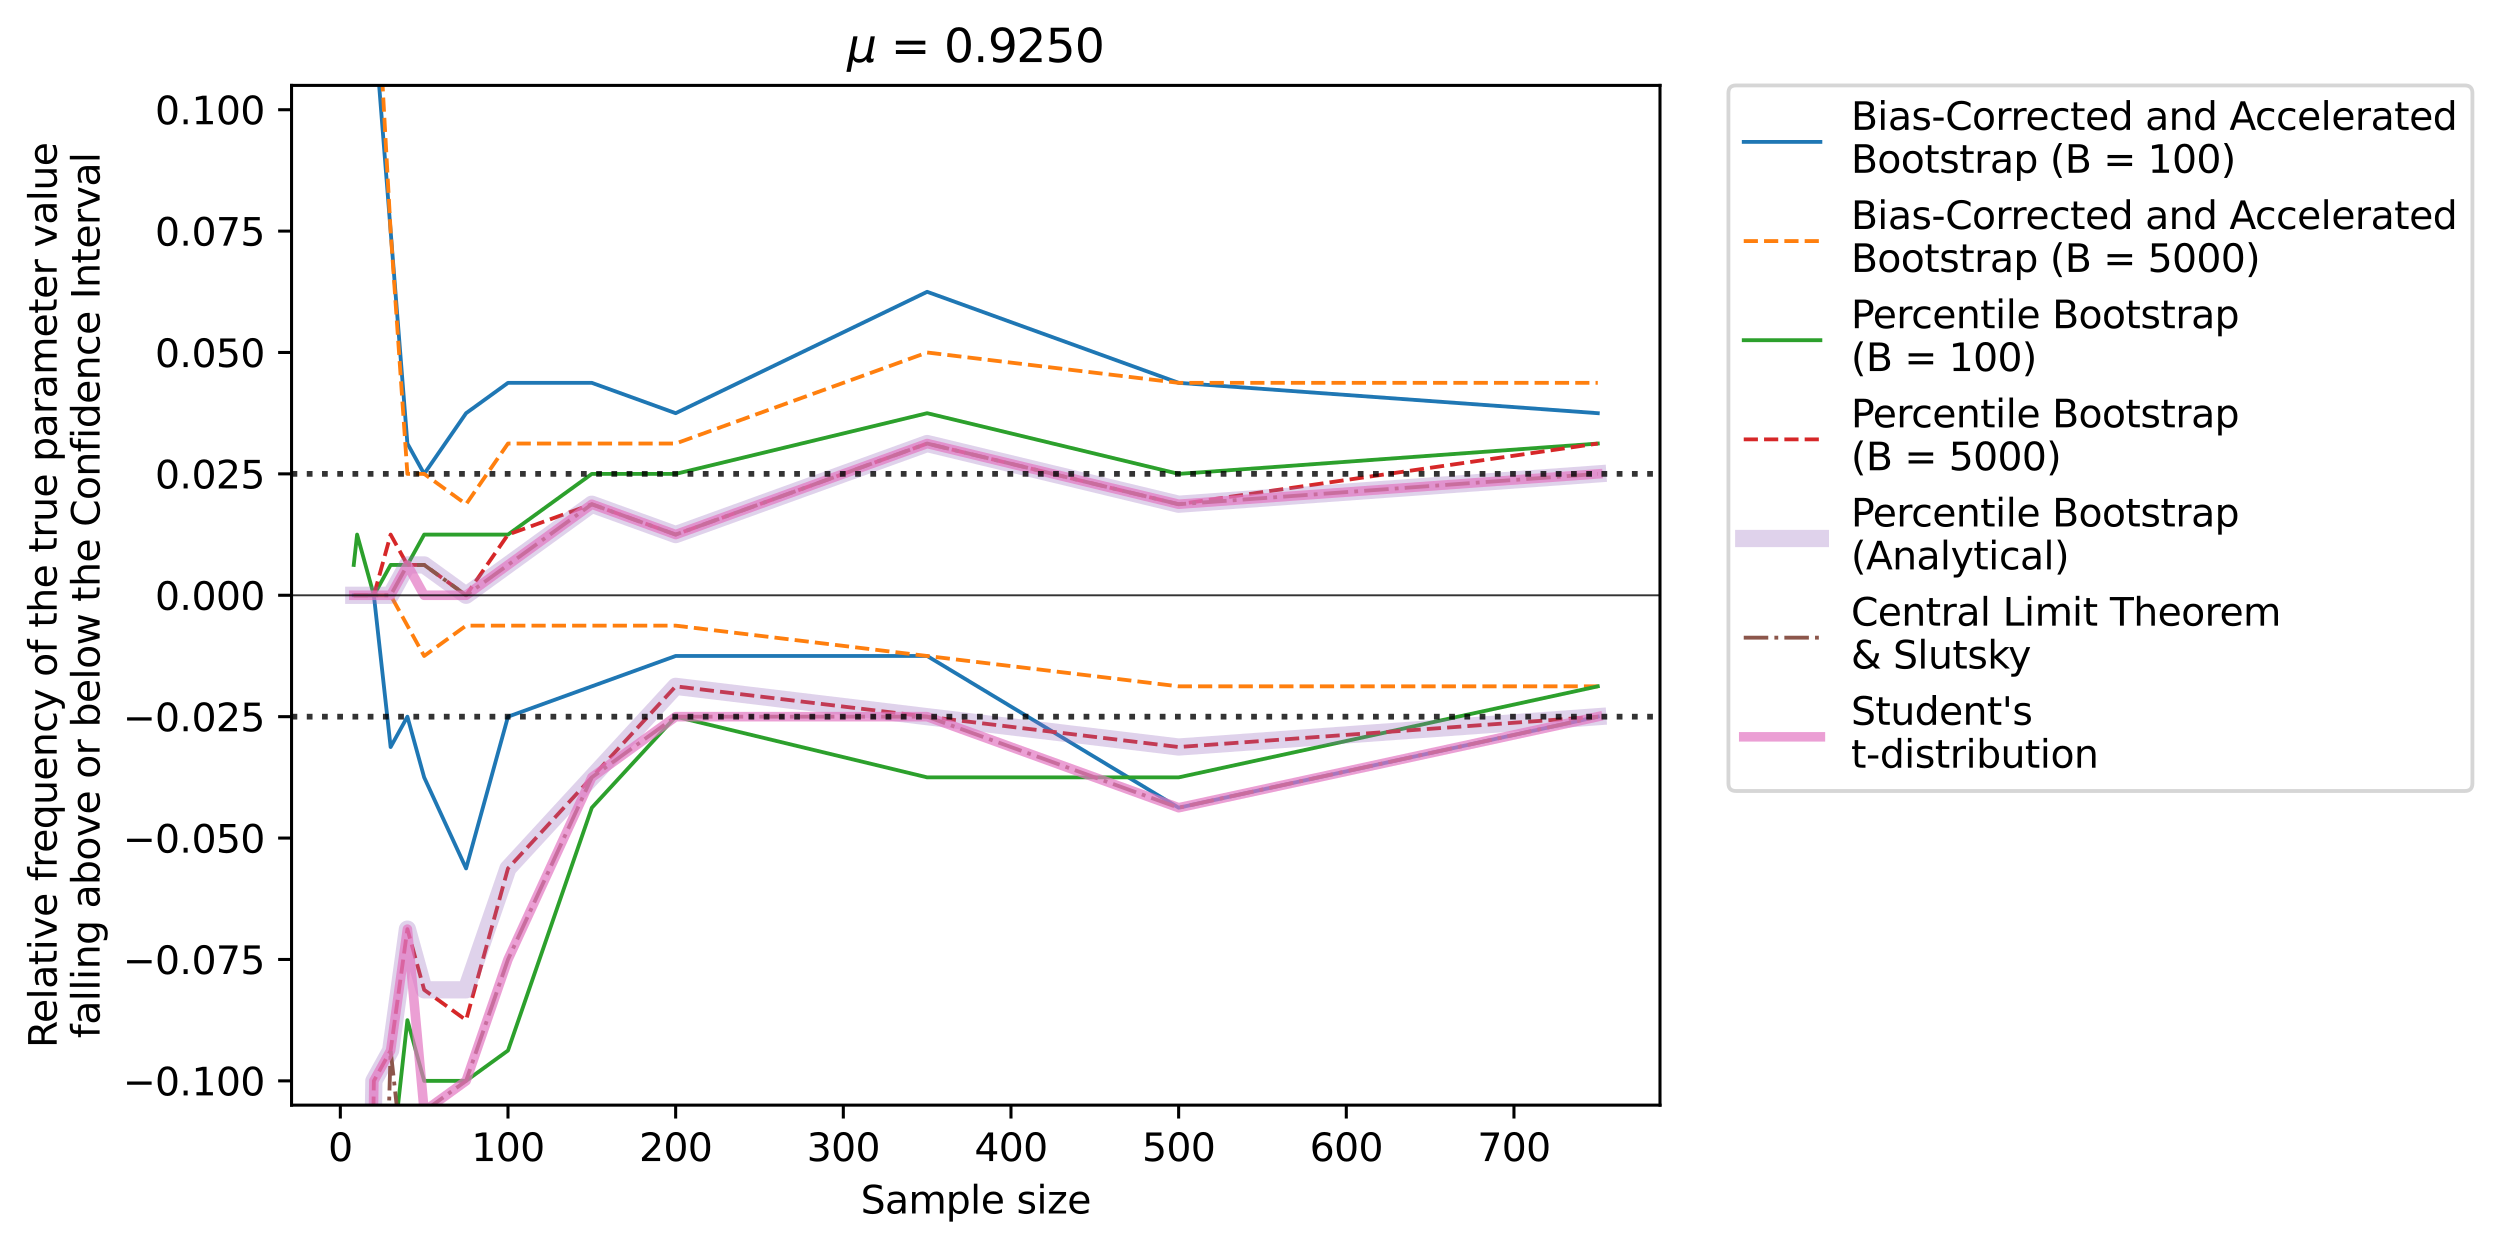 <?xml version="1.0" encoding="utf-8" standalone="no"?>
<!DOCTYPE svg PUBLIC "-//W3C//DTD SVG 1.1//EN"
  "http://www.w3.org/Graphics/SVG/1.1/DTD/svg11.dtd">
<svg xmlns:xlink="http://www.w3.org/1999/xlink" width="652.419pt" height="325.962pt" viewBox="0 0 652.419 325.962" xmlns="http://www.w3.org/2000/svg" version="1.1">
 <defs>
  <style type="text/css">*{stroke-linejoin: round; stroke-linecap: butt}</style>
 </defs>
 <g id="figure_1">
  <g id="patch_1">
   <path d="M 0 325.962 
L 652.419 325.962 
L 652.419 0 
L 0 0 
z
" style="fill: #ffffff"/>
  </g>
  <g id="axes_1">
   <g id="patch_2">
    <path d="M 76.084 288.406 
L 433.204 288.406 
L 433.204 22.294 
L 76.084 22.294 
z
" style="fill: #ffffff"/>
   </g>
   <g id="matplotlib.axis_1">
    <g id="xtick_1">
     <g id="line2d_1">
      <defs>
       <path id="m8b7e947598" d="M 0 0 
L 0 3.5 
" style="stroke: #000000; stroke-width: 0.8"/>
      </defs>
      <g>
       <use xlink:href="#m8b7e947598" x="88.816" y="288.406" style="stroke: #000000; stroke-width: 0.8"/>
      </g>
     </g>
     <g id="text_1">
      <!-- 0 -->
      <g transform="translate(85.635 303.004) scale(0.1 -0.1)">
       <defs>
        <path id="DejaVuSans-30" d="M 2034 4250 
Q 1547 4250 1301 3770 
Q 1056 3291 1056 2328 
Q 1056 1369 1301 889 
Q 1547 409 2034 409 
Q 2525 409 2770 889 
Q 3016 1369 3016 2328 
Q 3016 3291 2770 3770 
Q 2525 4250 2034 4250 
z
M 2034 4750 
Q 2819 4750 3233 4129 
Q 3647 3509 3647 2328 
Q 3647 1150 3233 529 
Q 2819 -91 2034 -91 
Q 1250 -91 836 529 
Q 422 1150 422 2328 
Q 422 3509 836 4129 
Q 1250 4750 2034 4750 
z
" transform="scale(0.016)"/>
       </defs>
       <use xlink:href="#DejaVuSans-30"/>
      </g>
     </g>
    </g>
    <g id="xtick_2">
     <g id="line2d_2">
      <g>
       <use xlink:href="#m8b7e947598" x="132.57" y="288.406" style="stroke: #000000; stroke-width: 0.8"/>
      </g>
     </g>
     <g id="text_2">
      <!-- 100 -->
      <g transform="translate(123.026 303.004) scale(0.1 -0.1)">
       <defs>
        <path id="DejaVuSans-31" d="M 794 531 
L 1825 531 
L 1825 4091 
L 703 3866 
L 703 4441 
L 1819 4666 
L 2450 4666 
L 2450 531 
L 3481 531 
L 3481 0 
L 794 0 
L 794 531 
z
" transform="scale(0.016)"/>
       </defs>
       <use xlink:href="#DejaVuSans-31"/>
       <use xlink:href="#DejaVuSans-30" x="63.623"/>
       <use xlink:href="#DejaVuSans-30" x="127.246"/>
      </g>
     </g>
    </g>
    <g id="xtick_3">
     <g id="line2d_3">
      <g>
       <use xlink:href="#m8b7e947598" x="176.324" y="288.406" style="stroke: #000000; stroke-width: 0.8"/>
      </g>
     </g>
     <g id="text_3">
      <!-- 200 -->
      <g transform="translate(166.78 303.004) scale(0.1 -0.1)">
       <defs>
        <path id="DejaVuSans-32" d="M 1228 531 
L 3431 531 
L 3431 0 
L 469 0 
L 469 531 
Q 828 903 1448 1529 
Q 2069 2156 2228 2338 
Q 2531 2678 2651 2914 
Q 2772 3150 2772 3378 
Q 2772 3750 2511 3984 
Q 2250 4219 1831 4219 
Q 1534 4219 1204 4116 
Q 875 4013 500 3803 
L 500 4441 
Q 881 4594 1212 4672 
Q 1544 4750 1819 4750 
Q 2544 4750 2975 4387 
Q 3406 4025 3406 3419 
Q 3406 3131 3298 2873 
Q 3191 2616 2906 2266 
Q 2828 2175 2409 1742 
Q 1991 1309 1228 531 
z
" transform="scale(0.016)"/>
       </defs>
       <use xlink:href="#DejaVuSans-32"/>
       <use xlink:href="#DejaVuSans-30" x="63.623"/>
       <use xlink:href="#DejaVuSans-30" x="127.246"/>
      </g>
     </g>
    </g>
    <g id="xtick_4">
     <g id="line2d_4">
      <g>
       <use xlink:href="#m8b7e947598" x="220.078" y="288.406" style="stroke: #000000; stroke-width: 0.8"/>
      </g>
     </g>
     <g id="text_4">
      <!-- 300 -->
      <g transform="translate(210.534 303.004) scale(0.1 -0.1)">
       <defs>
        <path id="DejaVuSans-33" d="M 2597 2516 
Q 3050 2419 3304 2112 
Q 3559 1806 3559 1356 
Q 3559 666 3084 287 
Q 2609 -91 1734 -91 
Q 1441 -91 1130 -33 
Q 819 25 488 141 
L 488 750 
Q 750 597 1062 519 
Q 1375 441 1716 441 
Q 2309 441 2620 675 
Q 2931 909 2931 1356 
Q 2931 1769 2642 2001 
Q 2353 2234 1838 2234 
L 1294 2234 
L 1294 2753 
L 1863 2753 
Q 2328 2753 2575 2939 
Q 2822 3125 2822 3475 
Q 2822 3834 2567 4026 
Q 2313 4219 1838 4219 
Q 1578 4219 1281 4162 
Q 984 4106 628 3988 
L 628 4550 
Q 988 4650 1302 4700 
Q 1616 4750 1894 4750 
Q 2613 4750 3031 4423 
Q 3450 4097 3450 3541 
Q 3450 3153 3228 2886 
Q 3006 2619 2597 2516 
z
" transform="scale(0.016)"/>
       </defs>
       <use xlink:href="#DejaVuSans-33"/>
       <use xlink:href="#DejaVuSans-30" x="63.623"/>
       <use xlink:href="#DejaVuSans-30" x="127.246"/>
      </g>
     </g>
    </g>
    <g id="xtick_5">
     <g id="line2d_5">
      <g>
       <use xlink:href="#m8b7e947598" x="263.832" y="288.406" style="stroke: #000000; stroke-width: 0.8"/>
      </g>
     </g>
     <g id="text_5">
      <!-- 400 -->
      <g transform="translate(254.288 303.004) scale(0.1 -0.1)">
       <defs>
        <path id="DejaVuSans-34" d="M 2419 4116 
L 825 1625 
L 2419 1625 
L 2419 4116 
z
M 2253 4666 
L 3047 4666 
L 3047 1625 
L 3713 1625 
L 3713 1100 
L 3047 1100 
L 3047 0 
L 2419 0 
L 2419 1100 
L 313 1100 
L 313 1709 
L 2253 4666 
z
" transform="scale(0.016)"/>
       </defs>
       <use xlink:href="#DejaVuSans-34"/>
       <use xlink:href="#DejaVuSans-30" x="63.623"/>
       <use xlink:href="#DejaVuSans-30" x="127.246"/>
      </g>
     </g>
    </g>
    <g id="xtick_6">
     <g id="line2d_6">
      <g>
       <use xlink:href="#m8b7e947598" x="307.586" y="288.406" style="stroke: #000000; stroke-width: 0.8"/>
      </g>
     </g>
     <g id="text_6">
      <!-- 500 -->
      <g transform="translate(298.042 303.004) scale(0.1 -0.1)">
       <defs>
        <path id="DejaVuSans-35" d="M 691 4666 
L 3169 4666 
L 3169 4134 
L 1269 4134 
L 1269 2991 
Q 1406 3038 1543 3061 
Q 1681 3084 1819 3084 
Q 2600 3084 3056 2656 
Q 3513 2228 3513 1497 
Q 3513 744 3044 326 
Q 2575 -91 1722 -91 
Q 1428 -91 1123 -41 
Q 819 9 494 109 
L 494 744 
Q 775 591 1075 516 
Q 1375 441 1709 441 
Q 2250 441 2565 725 
Q 2881 1009 2881 1497 
Q 2881 1984 2565 2268 
Q 2250 2553 1709 2553 
Q 1456 2553 1204 2497 
Q 953 2441 691 2322 
L 691 4666 
z
" transform="scale(0.016)"/>
       </defs>
       <use xlink:href="#DejaVuSans-35"/>
       <use xlink:href="#DejaVuSans-30" x="63.623"/>
       <use xlink:href="#DejaVuSans-30" x="127.246"/>
      </g>
     </g>
    </g>
    <g id="xtick_7">
     <g id="line2d_7">
      <g>
       <use xlink:href="#m8b7e947598" x="351.34" y="288.406" style="stroke: #000000; stroke-width: 0.8"/>
      </g>
     </g>
     <g id="text_7">
      <!-- 600 -->
      <g transform="translate(341.796 303.004) scale(0.1 -0.1)">
       <defs>
        <path id="DejaVuSans-36" d="M 2113 2584 
Q 1688 2584 1439 2293 
Q 1191 2003 1191 1497 
Q 1191 994 1439 701 
Q 1688 409 2113 409 
Q 2538 409 2786 701 
Q 3034 994 3034 1497 
Q 3034 2003 2786 2293 
Q 2538 2584 2113 2584 
z
M 3366 4563 
L 3366 3988 
Q 3128 4100 2886 4159 
Q 2644 4219 2406 4219 
Q 1781 4219 1451 3797 
Q 1122 3375 1075 2522 
Q 1259 2794 1537 2939 
Q 1816 3084 2150 3084 
Q 2853 3084 3261 2657 
Q 3669 2231 3669 1497 
Q 3669 778 3244 343 
Q 2819 -91 2113 -91 
Q 1303 -91 875 529 
Q 447 1150 447 2328 
Q 447 3434 972 4092 
Q 1497 4750 2381 4750 
Q 2619 4750 2861 4703 
Q 3103 4656 3366 4563 
z
" transform="scale(0.016)"/>
       </defs>
       <use xlink:href="#DejaVuSans-36"/>
       <use xlink:href="#DejaVuSans-30" x="63.623"/>
       <use xlink:href="#DejaVuSans-30" x="127.246"/>
      </g>
     </g>
    </g>
    <g id="xtick_8">
     <g id="line2d_8">
      <g>
       <use xlink:href="#m8b7e947598" x="395.094" y="288.406" style="stroke: #000000; stroke-width: 0.8"/>
      </g>
     </g>
     <g id="text_8">
      <!-- 700 -->
      <g transform="translate(385.55 303.004) scale(0.1 -0.1)">
       <defs>
        <path id="DejaVuSans-37" d="M 525 4666 
L 3525 4666 
L 3525 4397 
L 1831 0 
L 1172 0 
L 2766 4134 
L 525 4134 
L 525 4666 
z
" transform="scale(0.016)"/>
       </defs>
       <use xlink:href="#DejaVuSans-37"/>
       <use xlink:href="#DejaVuSans-30" x="63.623"/>
       <use xlink:href="#DejaVuSans-30" x="127.246"/>
      </g>
     </g>
    </g>
    <g id="text_9">
     <!-- Sample size -->
     <g transform="translate(224.612 316.682) scale(0.1 -0.1)">
      <defs>
       <path id="DejaVuSans-53" d="M 3425 4513 
L 3425 3897 
Q 3066 4069 2747 4153 
Q 2428 4238 2131 4238 
Q 1616 4238 1336 4038 
Q 1056 3838 1056 3469 
Q 1056 3159 1242 3001 
Q 1428 2844 1947 2747 
L 2328 2669 
Q 3034 2534 3370 2195 
Q 3706 1856 3706 1288 
Q 3706 609 3251 259 
Q 2797 -91 1919 -91 
Q 1588 -91 1214 -16 
Q 841 59 441 206 
L 441 856 
Q 825 641 1194 531 
Q 1563 422 1919 422 
Q 2459 422 2753 634 
Q 3047 847 3047 1241 
Q 3047 1584 2836 1778 
Q 2625 1972 2144 2069 
L 1759 2144 
Q 1053 2284 737 2584 
Q 422 2884 422 3419 
Q 422 4038 858 4394 
Q 1294 4750 2059 4750 
Q 2388 4750 2728 4690 
Q 3069 4631 3425 4513 
z
" transform="scale(0.016)"/>
       <path id="DejaVuSans-61" d="M 2194 1759 
Q 1497 1759 1228 1600 
Q 959 1441 959 1056 
Q 959 750 1161 570 
Q 1363 391 1709 391 
Q 2188 391 2477 730 
Q 2766 1069 2766 1631 
L 2766 1759 
L 2194 1759 
z
M 3341 1997 
L 3341 0 
L 2766 0 
L 2766 531 
Q 2569 213 2275 61 
Q 1981 -91 1556 -91 
Q 1019 -91 701 211 
Q 384 513 384 1019 
Q 384 1609 779 1909 
Q 1175 2209 1959 2209 
L 2766 2209 
L 2766 2266 
Q 2766 2663 2505 2880 
Q 2244 3097 1772 3097 
Q 1472 3097 1187 3025 
Q 903 2953 641 2809 
L 641 3341 
Q 956 3463 1253 3523 
Q 1550 3584 1831 3584 
Q 2591 3584 2966 3190 
Q 3341 2797 3341 1997 
z
" transform="scale(0.016)"/>
       <path id="DejaVuSans-6d" d="M 3328 2828 
Q 3544 3216 3844 3400 
Q 4144 3584 4550 3584 
Q 5097 3584 5394 3201 
Q 5691 2819 5691 2113 
L 5691 0 
L 5113 0 
L 5113 2094 
Q 5113 2597 4934 2840 
Q 4756 3084 4391 3084 
Q 3944 3084 3684 2787 
Q 3425 2491 3425 1978 
L 3425 0 
L 2847 0 
L 2847 2094 
Q 2847 2600 2669 2842 
Q 2491 3084 2119 3084 
Q 1678 3084 1418 2786 
Q 1159 2488 1159 1978 
L 1159 0 
L 581 0 
L 581 3500 
L 1159 3500 
L 1159 2956 
Q 1356 3278 1631 3431 
Q 1906 3584 2284 3584 
Q 2666 3584 2933 3390 
Q 3200 3197 3328 2828 
z
" transform="scale(0.016)"/>
       <path id="DejaVuSans-70" d="M 1159 525 
L 1159 -1331 
L 581 -1331 
L 581 3500 
L 1159 3500 
L 1159 2969 
Q 1341 3281 1617 3432 
Q 1894 3584 2278 3584 
Q 2916 3584 3314 3078 
Q 3713 2572 3713 1747 
Q 3713 922 3314 415 
Q 2916 -91 2278 -91 
Q 1894 -91 1617 61 
Q 1341 213 1159 525 
z
M 3116 1747 
Q 3116 2381 2855 2742 
Q 2594 3103 2138 3103 
Q 1681 3103 1420 2742 
Q 1159 2381 1159 1747 
Q 1159 1113 1420 752 
Q 1681 391 2138 391 
Q 2594 391 2855 752 
Q 3116 1113 3116 1747 
z
" transform="scale(0.016)"/>
       <path id="DejaVuSans-6c" d="M 603 4863 
L 1178 4863 
L 1178 0 
L 603 0 
L 603 4863 
z
" transform="scale(0.016)"/>
       <path id="DejaVuSans-65" d="M 3597 1894 
L 3597 1613 
L 953 1613 
Q 991 1019 1311 708 
Q 1631 397 2203 397 
Q 2534 397 2845 478 
Q 3156 559 3463 722 
L 3463 178 
Q 3153 47 2828 -22 
Q 2503 -91 2169 -91 
Q 1331 -91 842 396 
Q 353 884 353 1716 
Q 353 2575 817 3079 
Q 1281 3584 2069 3584 
Q 2775 3584 3186 3129 
Q 3597 2675 3597 1894 
z
M 3022 2063 
Q 3016 2534 2758 2815 
Q 2500 3097 2075 3097 
Q 1594 3097 1305 2825 
Q 1016 2553 972 2059 
L 3022 2063 
z
" transform="scale(0.016)"/>
       <path id="DejaVuSans-20" transform="scale(0.016)"/>
       <path id="DejaVuSans-73" d="M 2834 3397 
L 2834 2853 
Q 2591 2978 2328 3040 
Q 2066 3103 1784 3103 
Q 1356 3103 1142 2972 
Q 928 2841 928 2578 
Q 928 2378 1081 2264 
Q 1234 2150 1697 2047 
L 1894 2003 
Q 2506 1872 2764 1633 
Q 3022 1394 3022 966 
Q 3022 478 2636 193 
Q 2250 -91 1575 -91 
Q 1294 -91 989 -36 
Q 684 19 347 128 
L 347 722 
Q 666 556 975 473 
Q 1284 391 1588 391 
Q 1994 391 2212 530 
Q 2431 669 2431 922 
Q 2431 1156 2273 1281 
Q 2116 1406 1581 1522 
L 1381 1569 
Q 847 1681 609 1914 
Q 372 2147 372 2553 
Q 372 3047 722 3315 
Q 1072 3584 1716 3584 
Q 2034 3584 2315 3537 
Q 2597 3491 2834 3397 
z
" transform="scale(0.016)"/>
       <path id="DejaVuSans-69" d="M 603 3500 
L 1178 3500 
L 1178 0 
L 603 0 
L 603 3500 
z
M 603 4863 
L 1178 4863 
L 1178 4134 
L 603 4134 
L 603 4863 
z
" transform="scale(0.016)"/>
       <path id="DejaVuSans-7a" d="M 353 3500 
L 3084 3500 
L 3084 2975 
L 922 459 
L 3084 459 
L 3084 0 
L 275 0 
L 275 525 
L 2438 3041 
L 353 3041 
L 353 3500 
z
" transform="scale(0.016)"/>
      </defs>
      <use xlink:href="#DejaVuSans-53"/>
      <use xlink:href="#DejaVuSans-61" x="63.477"/>
      <use xlink:href="#DejaVuSans-6d" x="124.756"/>
      <use xlink:href="#DejaVuSans-70" x="222.168"/>
      <use xlink:href="#DejaVuSans-6c" x="285.645"/>
      <use xlink:href="#DejaVuSans-65" x="313.428"/>
      <use xlink:href="#DejaVuSans-20" x="374.951"/>
      <use xlink:href="#DejaVuSans-73" x="406.738"/>
      <use xlink:href="#DejaVuSans-69" x="458.838"/>
      <use xlink:href="#DejaVuSans-7a" x="486.621"/>
      <use xlink:href="#DejaVuSans-65" x="539.111"/>
     </g>
    </g>
   </g>
   <g id="matplotlib.axis_2">
    <g id="ytick_1">
     <g id="line2d_9">
      <defs>
       <path id="md82461f43c" d="M 0 0 
L -3.5 0 
" style="stroke: #000000; stroke-width: 0.8"/>
      </defs>
      <g>
       <use xlink:href="#md82461f43c" x="76.084" y="282.07" style="stroke: #000000; stroke-width: 0.8"/>
      </g>
     </g>
     <g id="text_10">
      <!-- −0.100 -->
      <g transform="translate(32.076 285.869) scale(0.1 -0.1)">
       <defs>
        <path id="DejaVuSans-2212" d="M 678 2272 
L 4684 2272 
L 4684 1741 
L 678 1741 
L 678 2272 
z
" transform="scale(0.016)"/>
        <path id="DejaVuSans-2e" d="M 684 794 
L 1344 794 
L 1344 0 
L 684 0 
L 684 794 
z
" transform="scale(0.016)"/>
       </defs>
       <use xlink:href="#DejaVuSans-2212"/>
       <use xlink:href="#DejaVuSans-30" x="83.789"/>
       <use xlink:href="#DejaVuSans-2e" x="147.412"/>
       <use xlink:href="#DejaVuSans-31" x="179.199"/>
       <use xlink:href="#DejaVuSans-30" x="242.822"/>
       <use xlink:href="#DejaVuSans-30" x="306.445"/>
      </g>
     </g>
    </g>
    <g id="ytick_2">
     <g id="line2d_10">
      <g>
       <use xlink:href="#md82461f43c" x="76.084" y="250.39" style="stroke: #000000; stroke-width: 0.8"/>
      </g>
     </g>
     <g id="text_11">
      <!-- −0.075 -->
      <g transform="translate(32.076 254.189) scale(0.1 -0.1)">
       <use xlink:href="#DejaVuSans-2212"/>
       <use xlink:href="#DejaVuSans-30" x="83.789"/>
       <use xlink:href="#DejaVuSans-2e" x="147.412"/>
       <use xlink:href="#DejaVuSans-30" x="179.199"/>
       <use xlink:href="#DejaVuSans-37" x="242.822"/>
       <use xlink:href="#DejaVuSans-35" x="306.445"/>
      </g>
     </g>
    </g>
    <g id="ytick_3">
     <g id="line2d_11">
      <g>
       <use xlink:href="#md82461f43c" x="76.084" y="218.71" style="stroke: #000000; stroke-width: 0.8"/>
      </g>
     </g>
     <g id="text_12">
      <!-- −0.050 -->
      <g transform="translate(32.076 222.509) scale(0.1 -0.1)">
       <use xlink:href="#DejaVuSans-2212"/>
       <use xlink:href="#DejaVuSans-30" x="83.789"/>
       <use xlink:href="#DejaVuSans-2e" x="147.412"/>
       <use xlink:href="#DejaVuSans-30" x="179.199"/>
       <use xlink:href="#DejaVuSans-35" x="242.822"/>
       <use xlink:href="#DejaVuSans-30" x="306.445"/>
      </g>
     </g>
    </g>
    <g id="ytick_4">
     <g id="line2d_12">
      <g>
       <use xlink:href="#md82461f43c" x="76.084" y="187.03" style="stroke: #000000; stroke-width: 0.8"/>
      </g>
     </g>
     <g id="text_13">
      <!-- −0.025 -->
      <g transform="translate(32.076 190.829) scale(0.1 -0.1)">
       <use xlink:href="#DejaVuSans-2212"/>
       <use xlink:href="#DejaVuSans-30" x="83.789"/>
       <use xlink:href="#DejaVuSans-2e" x="147.412"/>
       <use xlink:href="#DejaVuSans-30" x="179.199"/>
       <use xlink:href="#DejaVuSans-32" x="242.822"/>
       <use xlink:href="#DejaVuSans-35" x="306.445"/>
      </g>
     </g>
    </g>
    <g id="ytick_5">
     <g id="line2d_13">
      <g>
       <use xlink:href="#md82461f43c" x="76.084" y="155.35" style="stroke: #000000; stroke-width: 0.8"/>
      </g>
     </g>
     <g id="text_14">
      <!-- 0.000 -->
      <g transform="translate(40.456 159.149) scale(0.1 -0.1)">
       <use xlink:href="#DejaVuSans-30"/>
       <use xlink:href="#DejaVuSans-2e" x="63.623"/>
       <use xlink:href="#DejaVuSans-30" x="95.41"/>
       <use xlink:href="#DejaVuSans-30" x="159.033"/>
       <use xlink:href="#DejaVuSans-30" x="222.656"/>
      </g>
     </g>
    </g>
    <g id="ytick_6">
     <g id="line2d_14">
      <g>
       <use xlink:href="#md82461f43c" x="76.084" y="123.67" style="stroke: #000000; stroke-width: 0.8"/>
      </g>
     </g>
     <g id="text_15">
      <!-- 0.025 -->
      <g transform="translate(40.456 127.469) scale(0.1 -0.1)">
       <use xlink:href="#DejaVuSans-30"/>
       <use xlink:href="#DejaVuSans-2e" x="63.623"/>
       <use xlink:href="#DejaVuSans-30" x="95.41"/>
       <use xlink:href="#DejaVuSans-32" x="159.033"/>
       <use xlink:href="#DejaVuSans-35" x="222.656"/>
      </g>
     </g>
    </g>
    <g id="ytick_7">
     <g id="line2d_15">
      <g>
       <use xlink:href="#md82461f43c" x="76.084" y="91.99" style="stroke: #000000; stroke-width: 0.8"/>
      </g>
     </g>
     <g id="text_16">
      <!-- 0.050 -->
      <g transform="translate(40.456 95.789) scale(0.1 -0.1)">
       <use xlink:href="#DejaVuSans-30"/>
       <use xlink:href="#DejaVuSans-2e" x="63.623"/>
       <use xlink:href="#DejaVuSans-30" x="95.41"/>
       <use xlink:href="#DejaVuSans-35" x="159.033"/>
       <use xlink:href="#DejaVuSans-30" x="222.656"/>
      </g>
     </g>
    </g>
    <g id="ytick_8">
     <g id="line2d_16">
      <g>
       <use xlink:href="#md82461f43c" x="76.084" y="60.31" style="stroke: #000000; stroke-width: 0.8"/>
      </g>
     </g>
     <g id="text_17">
      <!-- 0.075 -->
      <g transform="translate(40.456 64.109) scale(0.1 -0.1)">
       <use xlink:href="#DejaVuSans-30"/>
       <use xlink:href="#DejaVuSans-2e" x="63.623"/>
       <use xlink:href="#DejaVuSans-30" x="95.41"/>
       <use xlink:href="#DejaVuSans-37" x="159.033"/>
       <use xlink:href="#DejaVuSans-35" x="222.656"/>
      </g>
     </g>
    </g>
    <g id="ytick_9">
     <g id="line2d_17">
      <g>
       <use xlink:href="#md82461f43c" x="76.084" y="28.63" style="stroke: #000000; stroke-width: 0.8"/>
      </g>
     </g>
     <g id="text_18">
      <!-- 0.100 -->
      <g transform="translate(40.456 32.429) scale(0.1 -0.1)">
       <use xlink:href="#DejaVuSans-30"/>
       <use xlink:href="#DejaVuSans-2e" x="63.623"/>
       <use xlink:href="#DejaVuSans-31" x="95.41"/>
       <use xlink:href="#DejaVuSans-30" x="159.033"/>
       <use xlink:href="#DejaVuSans-30" x="222.656"/>
      </g>
     </g>
    </g>
    <g id="text_19">
     <!-- Relative frequency of the true parameter value -->
     <g transform="translate(14.798 273.465) rotate(-90) scale(0.1 -0.1)">
      <defs>
       <path id="DejaVuSans-52" d="M 2841 2188 
Q 3044 2119 3236 1894 
Q 3428 1669 3622 1275 
L 4263 0 
L 3584 0 
L 2988 1197 
Q 2756 1666 2539 1819 
Q 2322 1972 1947 1972 
L 1259 1972 
L 1259 0 
L 628 0 
L 628 4666 
L 2053 4666 
Q 2853 4666 3247 4331 
Q 3641 3997 3641 3322 
Q 3641 2881 3436 2590 
Q 3231 2300 2841 2188 
z
M 1259 4147 
L 1259 2491 
L 2053 2491 
Q 2509 2491 2742 2702 
Q 2975 2913 2975 3322 
Q 2975 3731 2742 3939 
Q 2509 4147 2053 4147 
L 1259 4147 
z
" transform="scale(0.016)"/>
       <path id="DejaVuSans-74" d="M 1172 4494 
L 1172 3500 
L 2356 3500 
L 2356 3053 
L 1172 3053 
L 1172 1153 
Q 1172 725 1289 603 
Q 1406 481 1766 481 
L 2356 481 
L 2356 0 
L 1766 0 
Q 1100 0 847 248 
Q 594 497 594 1153 
L 594 3053 
L 172 3053 
L 172 3500 
L 594 3500 
L 594 4494 
L 1172 4494 
z
" transform="scale(0.016)"/>
       <path id="DejaVuSans-76" d="M 191 3500 
L 800 3500 
L 1894 563 
L 2988 3500 
L 3597 3500 
L 2284 0 
L 1503 0 
L 191 3500 
z
" transform="scale(0.016)"/>
       <path id="DejaVuSans-66" d="M 2375 4863 
L 2375 4384 
L 1825 4384 
Q 1516 4384 1395 4259 
Q 1275 4134 1275 3809 
L 1275 3500 
L 2222 3500 
L 2222 3053 
L 1275 3053 
L 1275 0 
L 697 0 
L 697 3053 
L 147 3053 
L 147 3500 
L 697 3500 
L 697 3744 
Q 697 4328 969 4595 
Q 1241 4863 1831 4863 
L 2375 4863 
z
" transform="scale(0.016)"/>
       <path id="DejaVuSans-72" d="M 2631 2963 
Q 2534 3019 2420 3045 
Q 2306 3072 2169 3072 
Q 1681 3072 1420 2755 
Q 1159 2438 1159 1844 
L 1159 0 
L 581 0 
L 581 3500 
L 1159 3500 
L 1159 2956 
Q 1341 3275 1631 3429 
Q 1922 3584 2338 3584 
Q 2397 3584 2469 3576 
Q 2541 3569 2628 3553 
L 2631 2963 
z
" transform="scale(0.016)"/>
       <path id="DejaVuSans-71" d="M 947 1747 
Q 947 1113 1208 752 
Q 1469 391 1925 391 
Q 2381 391 2643 752 
Q 2906 1113 2906 1747 
Q 2906 2381 2643 2742 
Q 2381 3103 1925 3103 
Q 1469 3103 1208 2742 
Q 947 2381 947 1747 
z
M 2906 525 
Q 2725 213 2448 61 
Q 2172 -91 1784 -91 
Q 1150 -91 751 415 
Q 353 922 353 1747 
Q 353 2572 751 3078 
Q 1150 3584 1784 3584 
Q 2172 3584 2448 3432 
Q 2725 3281 2906 2969 
L 2906 3500 
L 3481 3500 
L 3481 -1331 
L 2906 -1331 
L 2906 525 
z
" transform="scale(0.016)"/>
       <path id="DejaVuSans-75" d="M 544 1381 
L 544 3500 
L 1119 3500 
L 1119 1403 
Q 1119 906 1312 657 
Q 1506 409 1894 409 
Q 2359 409 2629 706 
Q 2900 1003 2900 1516 
L 2900 3500 
L 3475 3500 
L 3475 0 
L 2900 0 
L 2900 538 
Q 2691 219 2414 64 
Q 2138 -91 1772 -91 
Q 1169 -91 856 284 
Q 544 659 544 1381 
z
M 1991 3584 
L 1991 3584 
z
" transform="scale(0.016)"/>
       <path id="DejaVuSans-6e" d="M 3513 2113 
L 3513 0 
L 2938 0 
L 2938 2094 
Q 2938 2591 2744 2837 
Q 2550 3084 2163 3084 
Q 1697 3084 1428 2787 
Q 1159 2491 1159 1978 
L 1159 0 
L 581 0 
L 581 3500 
L 1159 3500 
L 1159 2956 
Q 1366 3272 1645 3428 
Q 1925 3584 2291 3584 
Q 2894 3584 3203 3211 
Q 3513 2838 3513 2113 
z
" transform="scale(0.016)"/>
       <path id="DejaVuSans-63" d="M 3122 3366 
L 3122 2828 
Q 2878 2963 2633 3030 
Q 2388 3097 2138 3097 
Q 1578 3097 1268 2742 
Q 959 2388 959 1747 
Q 959 1106 1268 751 
Q 1578 397 2138 397 
Q 2388 397 2633 464 
Q 2878 531 3122 666 
L 3122 134 
Q 2881 22 2623 -34 
Q 2366 -91 2075 -91 
Q 1284 -91 818 406 
Q 353 903 353 1747 
Q 353 2603 823 3093 
Q 1294 3584 2113 3584 
Q 2378 3584 2631 3529 
Q 2884 3475 3122 3366 
z
" transform="scale(0.016)"/>
       <path id="DejaVuSans-79" d="M 2059 -325 
Q 1816 -950 1584 -1140 
Q 1353 -1331 966 -1331 
L 506 -1331 
L 506 -850 
L 844 -850 
Q 1081 -850 1212 -737 
Q 1344 -625 1503 -206 
L 1606 56 
L 191 3500 
L 800 3500 
L 1894 763 
L 2988 3500 
L 3597 3500 
L 2059 -325 
z
" transform="scale(0.016)"/>
       <path id="DejaVuSans-6f" d="M 1959 3097 
Q 1497 3097 1228 2736 
Q 959 2375 959 1747 
Q 959 1119 1226 758 
Q 1494 397 1959 397 
Q 2419 397 2687 759 
Q 2956 1122 2956 1747 
Q 2956 2369 2687 2733 
Q 2419 3097 1959 3097 
z
M 1959 3584 
Q 2709 3584 3137 3096 
Q 3566 2609 3566 1747 
Q 3566 888 3137 398 
Q 2709 -91 1959 -91 
Q 1206 -91 779 398 
Q 353 888 353 1747 
Q 353 2609 779 3096 
Q 1206 3584 1959 3584 
z
" transform="scale(0.016)"/>
       <path id="DejaVuSans-68" d="M 3513 2113 
L 3513 0 
L 2938 0 
L 2938 2094 
Q 2938 2591 2744 2837 
Q 2550 3084 2163 3084 
Q 1697 3084 1428 2787 
Q 1159 2491 1159 1978 
L 1159 0 
L 581 0 
L 581 4863 
L 1159 4863 
L 1159 2956 
Q 1366 3272 1645 3428 
Q 1925 3584 2291 3584 
Q 2894 3584 3203 3211 
Q 3513 2838 3513 2113 
z
" transform="scale(0.016)"/>
      </defs>
      <use xlink:href="#DejaVuSans-52"/>
      <use xlink:href="#DejaVuSans-65" x="64.982"/>
      <use xlink:href="#DejaVuSans-6c" x="126.506"/>
      <use xlink:href="#DejaVuSans-61" x="154.289"/>
      <use xlink:href="#DejaVuSans-74" x="215.568"/>
      <use xlink:href="#DejaVuSans-69" x="254.777"/>
      <use xlink:href="#DejaVuSans-76" x="282.561"/>
      <use xlink:href="#DejaVuSans-65" x="341.74"/>
      <use xlink:href="#DejaVuSans-20" x="403.264"/>
      <use xlink:href="#DejaVuSans-66" x="435.051"/>
      <use xlink:href="#DejaVuSans-72" x="470.256"/>
      <use xlink:href="#DejaVuSans-65" x="509.119"/>
      <use xlink:href="#DejaVuSans-71" x="570.643"/>
      <use xlink:href="#DejaVuSans-75" x="634.119"/>
      <use xlink:href="#DejaVuSans-65" x="697.498"/>
      <use xlink:href="#DejaVuSans-6e" x="759.021"/>
      <use xlink:href="#DejaVuSans-63" x="822.4"/>
      <use xlink:href="#DejaVuSans-79" x="877.381"/>
      <use xlink:href="#DejaVuSans-20" x="936.561"/>
      <use xlink:href="#DejaVuSans-6f" x="968.348"/>
      <use xlink:href="#DejaVuSans-66" x="1029.529"/>
      <use xlink:href="#DejaVuSans-20" x="1064.734"/>
      <use xlink:href="#DejaVuSans-74" x="1096.521"/>
      <use xlink:href="#DejaVuSans-68" x="1135.73"/>
      <use xlink:href="#DejaVuSans-65" x="1199.109"/>
      <use xlink:href="#DejaVuSans-20" x="1260.633"/>
      <use xlink:href="#DejaVuSans-74" x="1292.42"/>
      <use xlink:href="#DejaVuSans-72" x="1331.629"/>
      <use xlink:href="#DejaVuSans-75" x="1372.742"/>
      <use xlink:href="#DejaVuSans-65" x="1436.121"/>
      <use xlink:href="#DejaVuSans-20" x="1497.645"/>
      <use xlink:href="#DejaVuSans-70" x="1529.432"/>
      <use xlink:href="#DejaVuSans-61" x="1592.908"/>
      <use xlink:href="#DejaVuSans-72" x="1654.188"/>
      <use xlink:href="#DejaVuSans-61" x="1695.301"/>
      <use xlink:href="#DejaVuSans-6d" x="1756.58"/>
      <use xlink:href="#DejaVuSans-65" x="1853.992"/>
      <use xlink:href="#DejaVuSans-74" x="1915.516"/>
      <use xlink:href="#DejaVuSans-65" x="1954.725"/>
      <use xlink:href="#DejaVuSans-72" x="2016.248"/>
      <use xlink:href="#DejaVuSans-20" x="2057.361"/>
      <use xlink:href="#DejaVuSans-76" x="2089.148"/>
      <use xlink:href="#DejaVuSans-61" x="2148.328"/>
      <use xlink:href="#DejaVuSans-6c" x="2209.607"/>
      <use xlink:href="#DejaVuSans-75" x="2237.391"/>
      <use xlink:href="#DejaVuSans-65" x="2300.77"/>
     </g>
     <!-- falling above or below the Confidence Interval -->
     <g transform="translate(25.996 270.923) rotate(-90) scale(0.1 -0.1)">
      <defs>
       <path id="DejaVuSans-67" d="M 2906 1791 
Q 2906 2416 2648 2759 
Q 2391 3103 1925 3103 
Q 1463 3103 1205 2759 
Q 947 2416 947 1791 
Q 947 1169 1205 825 
Q 1463 481 1925 481 
Q 2391 481 2648 825 
Q 2906 1169 2906 1791 
z
M 3481 434 
Q 3481 -459 3084 -895 
Q 2688 -1331 1869 -1331 
Q 1566 -1331 1297 -1286 
Q 1028 -1241 775 -1147 
L 775 -588 
Q 1028 -725 1275 -790 
Q 1522 -856 1778 -856 
Q 2344 -856 2625 -561 
Q 2906 -266 2906 331 
L 2906 616 
Q 2728 306 2450 153 
Q 2172 0 1784 0 
Q 1141 0 747 490 
Q 353 981 353 1791 
Q 353 2603 747 3093 
Q 1141 3584 1784 3584 
Q 2172 3584 2450 3431 
Q 2728 3278 2906 2969 
L 2906 3500 
L 3481 3500 
L 3481 434 
z
" transform="scale(0.016)"/>
       <path id="DejaVuSans-62" d="M 3116 1747 
Q 3116 2381 2855 2742 
Q 2594 3103 2138 3103 
Q 1681 3103 1420 2742 
Q 1159 2381 1159 1747 
Q 1159 1113 1420 752 
Q 1681 391 2138 391 
Q 2594 391 2855 752 
Q 3116 1113 3116 1747 
z
M 1159 2969 
Q 1341 3281 1617 3432 
Q 1894 3584 2278 3584 
Q 2916 3584 3314 3078 
Q 3713 2572 3713 1747 
Q 3713 922 3314 415 
Q 2916 -91 2278 -91 
Q 1894 -91 1617 61 
Q 1341 213 1159 525 
L 1159 0 
L 581 0 
L 581 4863 
L 1159 4863 
L 1159 2969 
z
" transform="scale(0.016)"/>
       <path id="DejaVuSans-77" d="M 269 3500 
L 844 3500 
L 1563 769 
L 2278 3500 
L 2956 3500 
L 3675 769 
L 4391 3500 
L 4966 3500 
L 4050 0 
L 3372 0 
L 2619 2869 
L 1863 0 
L 1184 0 
L 269 3500 
z
" transform="scale(0.016)"/>
       <path id="DejaVuSans-43" d="M 4122 4306 
L 4122 3641 
Q 3803 3938 3442 4084 
Q 3081 4231 2675 4231 
Q 1875 4231 1450 3742 
Q 1025 3253 1025 2328 
Q 1025 1406 1450 917 
Q 1875 428 2675 428 
Q 3081 428 3442 575 
Q 3803 722 4122 1019 
L 4122 359 
Q 3791 134 3420 21 
Q 3050 -91 2638 -91 
Q 1578 -91 968 557 
Q 359 1206 359 2328 
Q 359 3453 968 4101 
Q 1578 4750 2638 4750 
Q 3056 4750 3426 4639 
Q 3797 4528 4122 4306 
z
" transform="scale(0.016)"/>
       <path id="DejaVuSans-64" d="M 2906 2969 
L 2906 4863 
L 3481 4863 
L 3481 0 
L 2906 0 
L 2906 525 
Q 2725 213 2448 61 
Q 2172 -91 1784 -91 
Q 1150 -91 751 415 
Q 353 922 353 1747 
Q 353 2572 751 3078 
Q 1150 3584 1784 3584 
Q 2172 3584 2448 3432 
Q 2725 3281 2906 2969 
z
M 947 1747 
Q 947 1113 1208 752 
Q 1469 391 1925 391 
Q 2381 391 2643 752 
Q 2906 1113 2906 1747 
Q 2906 2381 2643 2742 
Q 2381 3103 1925 3103 
Q 1469 3103 1208 2742 
Q 947 2381 947 1747 
z
" transform="scale(0.016)"/>
       <path id="DejaVuSans-49" d="M 628 4666 
L 1259 4666 
L 1259 0 
L 628 0 
L 628 4666 
z
" transform="scale(0.016)"/>
      </defs>
      <use xlink:href="#DejaVuSans-66"/>
      <use xlink:href="#DejaVuSans-61" x="35.205"/>
      <use xlink:href="#DejaVuSans-6c" x="96.484"/>
      <use xlink:href="#DejaVuSans-6c" x="124.268"/>
      <use xlink:href="#DejaVuSans-69" x="152.051"/>
      <use xlink:href="#DejaVuSans-6e" x="179.834"/>
      <use xlink:href="#DejaVuSans-67" x="243.213"/>
      <use xlink:href="#DejaVuSans-20" x="306.689"/>
      <use xlink:href="#DejaVuSans-61" x="338.477"/>
      <use xlink:href="#DejaVuSans-62" x="399.756"/>
      <use xlink:href="#DejaVuSans-6f" x="463.232"/>
      <use xlink:href="#DejaVuSans-76" x="524.414"/>
      <use xlink:href="#DejaVuSans-65" x="583.594"/>
      <use xlink:href="#DejaVuSans-20" x="645.117"/>
      <use xlink:href="#DejaVuSans-6f" x="676.904"/>
      <use xlink:href="#DejaVuSans-72" x="738.086"/>
      <use xlink:href="#DejaVuSans-20" x="779.199"/>
      <use xlink:href="#DejaVuSans-62" x="810.986"/>
      <use xlink:href="#DejaVuSans-65" x="874.463"/>
      <use xlink:href="#DejaVuSans-6c" x="935.986"/>
      <use xlink:href="#DejaVuSans-6f" x="963.77"/>
      <use xlink:href="#DejaVuSans-77" x="1024.951"/>
      <use xlink:href="#DejaVuSans-20" x="1106.738"/>
      <use xlink:href="#DejaVuSans-74" x="1138.525"/>
      <use xlink:href="#DejaVuSans-68" x="1177.734"/>
      <use xlink:href="#DejaVuSans-65" x="1241.113"/>
      <use xlink:href="#DejaVuSans-20" x="1302.637"/>
      <use xlink:href="#DejaVuSans-43" x="1334.424"/>
      <use xlink:href="#DejaVuSans-6f" x="1404.248"/>
      <use xlink:href="#DejaVuSans-6e" x="1465.43"/>
      <use xlink:href="#DejaVuSans-66" x="1528.809"/>
      <use xlink:href="#DejaVuSans-69" x="1564.014"/>
      <use xlink:href="#DejaVuSans-64" x="1591.797"/>
      <use xlink:href="#DejaVuSans-65" x="1655.273"/>
      <use xlink:href="#DejaVuSans-6e" x="1716.797"/>
      <use xlink:href="#DejaVuSans-63" x="1780.176"/>
      <use xlink:href="#DejaVuSans-65" x="1835.156"/>
      <use xlink:href="#DejaVuSans-20" x="1896.68"/>
      <use xlink:href="#DejaVuSans-49" x="1928.467"/>
      <use xlink:href="#DejaVuSans-6e" x="1957.959"/>
      <use xlink:href="#DejaVuSans-74" x="2021.338"/>
      <use xlink:href="#DejaVuSans-65" x="2060.547"/>
      <use xlink:href="#DejaVuSans-72" x="2122.07"/>
      <use xlink:href="#DejaVuSans-76" x="2163.184"/>
      <use xlink:href="#DejaVuSans-61" x="2222.363"/>
      <use xlink:href="#DejaVuSans-6c" x="2283.643"/>
     </g>
    </g>
   </g>
   <g id="line2d_18">
    <path d="M 97.511 -1 
L 97.567 4.87 
L 101.942 60.31 
L 106.318 115.75 
L 110.693 123.67 
L 121.632 107.83 
L 132.57 99.91 
L 154.447 99.91 
L 176.324 107.83 
L 241.955 76.15 
L 307.586 99.91 
L 416.971 107.83 
" clip-path="url(#p50129fcf55)" style="fill: none; stroke: #1f77b4; stroke-linecap: square"/>
   </g>
   <g id="line2d_19">
    <path d="M 92.316 155.35 
L 93.192 155.35 
L 97.567 155.35 
L 101.942 194.95 
L 106.318 187.03 
L 110.693 202.87 
L 121.632 226.63 
L 132.57 187.03 
L 154.447 179.11 
L 176.324 171.19 
L 241.955 171.19 
L 307.586 210.79 
L 416.971 187.03 
" clip-path="url(#p50129fcf55)" style="fill: none; stroke: #1f77b4; stroke-linecap: square"/>
   </g>
   <g id="line2d_20">
    <path d="M 98.555 -1 
L 101.942 60.31 
L 106.318 123.67 
L 110.693 123.67 
L 121.632 131.59 
L 132.57 115.75 
L 154.447 115.75 
L 176.324 115.75 
L 241.955 91.99 
L 307.586 99.91 
L 416.971 99.91 
" clip-path="url(#p50129fcf55)" style="fill: none; stroke-dasharray: 3.7,1.6; stroke-dashoffset: 0; stroke: #ff7f0e"/>
   </g>
   <g id="line2d_21">
    <path d="M 92.316 155.35 
L 93.192 155.35 
L 97.567 155.35 
L 101.942 155.35 
L 106.318 163.27 
L 110.693 171.19 
L 121.632 163.27 
L 132.57 163.27 
L 154.447 163.27 
L 176.324 163.27 
L 241.955 171.19 
L 307.586 179.11 
L 416.971 179.11 
" clip-path="url(#p50129fcf55)" style="fill: none; stroke-dasharray: 3.7,1.6; stroke-dashoffset: 0; stroke: #ff7f0e"/>
   </g>
   <g id="line2d_22">
    <path d="M 92.316 147.43 
L 93.192 139.51 
L 97.567 155.35 
L 101.942 147.43 
L 106.318 147.43 
L 110.693 139.51 
L 121.632 139.51 
L 132.57 139.51 
L 154.447 123.67 
L 176.324 123.67 
L 241.955 107.83 
L 307.586 123.67 
L 416.971 115.75 
" clip-path="url(#p50129fcf55)" style="fill: none; stroke: #2ca02c; stroke-linecap: square"/>
   </g>
   <g id="line2d_23">
    <path d="M 97.095 326.962 
L 97.567 297.91 
L 101.942 305.83 
L 106.318 266.23 
L 110.693 282.07 
L 121.632 282.07 
L 132.57 274.15 
L 154.447 210.79 
L 176.324 187.03 
L 241.955 202.87 
L 307.586 202.87 
L 416.971 179.11 
" clip-path="url(#p50129fcf55)" style="fill: none; stroke: #2ca02c; stroke-linecap: square"/>
   </g>
   <g id="line2d_24">
    <path d="M 92.316 155.35 
L 93.192 155.35 
L 97.567 155.35 
L 101.942 139.51 
L 106.318 147.43 
L 110.693 147.43 
L 121.632 155.35 
L 132.57 139.51 
L 154.447 131.59 
L 176.324 139.51 
L 241.955 115.75 
L 307.586 131.59 
L 416.971 115.75 
" clip-path="url(#p50129fcf55)" style="fill: none; stroke-dasharray: 3.7,1.6; stroke-dashoffset: 0; stroke: #d62728"/>
   </g>
   <g id="line2d_25">
    <path d="M 96.878 326.962 
L 97.567 282.07 
L 101.942 274.15 
L 106.318 242.47 
L 110.693 258.31 
L 121.632 266.23 
L 132.57 226.63 
L 154.447 202.87 
L 176.324 179.11 
L 241.955 187.03 
L 307.586 194.95 
L 416.971 187.03 
" clip-path="url(#p50129fcf55)" style="fill: none; stroke-dasharray: 3.7,1.6; stroke-dashoffset: 0; stroke: #d62728"/>
   </g>
   <g id="line2d_26">
    <path d="M 92.316 155.35 
L 93.192 155.35 
L 97.567 155.35 
L 101.942 155.35 
L 106.318 147.43 
L 110.693 147.43 
L 121.632 155.35 
L 132.57 147.43 
L 154.447 131.59 
L 176.324 139.51 
L 241.955 115.75 
L 307.586 131.59 
L 416.971 123.67 
" clip-path="url(#p50129fcf55)" style="fill: none; stroke: #9467bd; stroke-opacity: 0.3; stroke-width: 4.5; stroke-linecap: square"/>
   </g>
   <g id="line2d_27">
    <path d="M 96.878 326.962 
L 97.567 282.07 
L 101.942 274.15 
L 106.318 242.47 
L 110.693 258.31 
L 121.632 258.31 
L 132.57 226.63 
L 154.447 202.87 
L 176.324 179.11 
L 241.955 187.03 
L 307.586 194.95 
L 416.971 187.03 
" clip-path="url(#p50129fcf55)" style="fill: none; stroke: #9467bd; stroke-opacity: 0.3; stroke-width: 4.5; stroke-linecap: square"/>
   </g>
   <g id="line2d_28">
    <path d="M 92.316 155.35 
L 93.192 155.35 
L 97.567 155.35 
L 101.942 155.35 
L 106.318 147.43 
L 110.693 147.43 
L 121.632 155.35 
L 132.57 147.43 
L 154.447 131.59 
L 176.324 139.51 
L 241.955 115.75 
L 307.586 131.59 
L 416.971 123.67 
" clip-path="url(#p50129fcf55)" style="fill: none; stroke-dasharray: 6.4,1.6,1,1.6; stroke-dashoffset: 0; stroke: #8c564b"/>
   </g>
   <g id="line2d_29">
    <path d="M 100.407 326.962 
L 101.942 274.15 
L 106.318 313.75 
L 110.693 289.99 
L 121.632 282.07 
L 132.57 250.39 
L 154.447 202.87 
L 176.324 187.03 
L 241.955 187.03 
L 307.586 210.79 
L 416.971 187.03 
" clip-path="url(#p50129fcf55)" style="fill: none; stroke-dasharray: 6.4,1.6,1,1.6; stroke-dashoffset: 0; stroke: #8c564b"/>
   </g>
   <g id="line2d_30">
    <path d="M 92.316 155.35 
L 93.192 155.35 
L 97.567 155.35 
L 101.942 155.35 
L 106.318 147.43 
L 110.693 155.35 
L 121.632 155.35 
L 132.57 147.43 
L 154.447 131.59 
L 176.324 139.51 
L 241.955 115.75 
L 307.586 131.59 
L 416.971 123.67 
" clip-path="url(#p50129fcf55)" style="fill: none; stroke: #e377c2; stroke-opacity: 0.7; stroke-width: 2.5; stroke-linecap: square"/>
   </g>
   <g id="line2d_31">
    <path d="M 96.878 326.962 
L 97.567 282.07 
L 101.942 274.15 
L 106.318 242.47 
L 110.693 289.99 
L 121.632 282.07 
L 132.57 250.39 
L 154.447 202.87 
L 176.324 187.03 
L 241.955 187.03 
L 307.586 210.79 
L 416.971 187.03 
" clip-path="url(#p50129fcf55)" style="fill: none; stroke: #e377c2; stroke-opacity: 0.7; stroke-width: 2.5; stroke-linecap: square"/>
   </g>
   <g id="line2d_32">
    <path d="M 76.084 123.67 
L 433.204 123.67 
" clip-path="url(#p50129fcf55)" style="fill: none; stroke-dasharray: 1.5,2.475; stroke-dashoffset: 0; stroke: #000000; stroke-opacity: 0.8; stroke-width: 1.5"/>
   </g>
   <g id="line2d_33">
    <path d="M 76.084 155.35 
L 433.204 155.35 
" clip-path="url(#p50129fcf55)" style="fill: none; stroke: #000000; stroke-opacity: 0.8; stroke-width: 0.5; stroke-linecap: square"/>
   </g>
   <g id="line2d_34">
    <path d="M 76.084 187.03 
L 433.204 187.03 
" clip-path="url(#p50129fcf55)" style="fill: none; stroke-dasharray: 1.5,2.475; stroke-dashoffset: 0; stroke: #000000; stroke-opacity: 0.8; stroke-width: 1.5"/>
   </g>
   <g id="patch_3">
    <path d="M 76.084 288.406 
L 76.084 22.294 
" style="fill: none; stroke: #000000; stroke-width: 0.8; stroke-linejoin: miter; stroke-linecap: square"/>
   </g>
   <g id="patch_4">
    <path d="M 433.204 288.406 
L 433.204 22.294 
" style="fill: none; stroke: #000000; stroke-width: 0.8; stroke-linejoin: miter; stroke-linecap: square"/>
   </g>
   <g id="patch_5">
    <path d="M 76.084 288.406 
L 433.204 288.406 
" style="fill: none; stroke: #000000; stroke-width: 0.8; stroke-linejoin: miter; stroke-linecap: square"/>
   </g>
   <g id="patch_6">
    <path d="M 76.084 22.294 
L 433.204 22.294 
" style="fill: none; stroke: #000000; stroke-width: 0.8; stroke-linejoin: miter; stroke-linecap: square"/>
   </g>
   <g id="text_20">
    <!-- $\mu$ = 0.9250 -->
    <g transform="translate(221.044 16.294) scale(0.12 -0.12)">
     <defs>
      <path id="DejaVuSans-Oblique-3bc" d="M -84 -1331 
L 856 3500 
L 1434 3500 
L 1009 1322 
Q 997 1256 987 1175 
Q 978 1094 978 1013 
Q 978 722 1161 565 
Q 1344 409 1684 409 
Q 2147 409 2431 671 
Q 2716 934 2816 1459 
L 3213 3500 
L 3788 3500 
L 3266 809 
Q 3253 750 3248 706 
Q 3244 663 3244 628 
Q 3244 531 3283 486 
Q 3322 441 3406 441 
Q 3438 441 3492 456 
Q 3547 472 3647 513 
L 3559 50 
Q 3422 -19 3297 -55 
Q 3172 -91 3053 -91 
Q 2847 -91 2730 40 
Q 2613 172 2613 403 
Q 2438 153 2195 31 
Q 1953 -91 1625 -91 
Q 1334 -91 1117 43 
Q 900 178 831 397 
L 494 -1331 
L -84 -1331 
z
" transform="scale(0.016)"/>
      <path id="DejaVuSans-3d" d="M 678 2906 
L 4684 2906 
L 4684 2381 
L 678 2381 
L 678 2906 
z
M 678 1631 
L 4684 1631 
L 4684 1100 
L 678 1100 
L 678 1631 
z
" transform="scale(0.016)"/>
      <path id="DejaVuSans-39" d="M 703 97 
L 703 672 
Q 941 559 1184 500 
Q 1428 441 1663 441 
Q 2288 441 2617 861 
Q 2947 1281 2994 2138 
Q 2813 1869 2534 1725 
Q 2256 1581 1919 1581 
Q 1219 1581 811 2004 
Q 403 2428 403 3163 
Q 403 3881 828 4315 
Q 1253 4750 1959 4750 
Q 2769 4750 3195 4129 
Q 3622 3509 3622 2328 
Q 3622 1225 3098 567 
Q 2575 -91 1691 -91 
Q 1453 -91 1209 -44 
Q 966 3 703 97 
z
M 1959 2075 
Q 2384 2075 2632 2365 
Q 2881 2656 2881 3163 
Q 2881 3666 2632 3958 
Q 2384 4250 1959 4250 
Q 1534 4250 1286 3958 
Q 1038 3666 1038 3163 
Q 1038 2656 1286 2365 
Q 1534 2075 1959 2075 
z
" transform="scale(0.016)"/>
     </defs>
     <use xlink:href="#DejaVuSans-Oblique-3bc" transform="translate(0 0.781)"/>
     <use xlink:href="#DejaVuSans-20" transform="translate(63.623 0.781)"/>
     <use xlink:href="#DejaVuSans-3d" transform="translate(95.41 0.781)"/>
     <use xlink:href="#DejaVuSans-20" transform="translate(179.199 0.781)"/>
     <use xlink:href="#DejaVuSans-30" transform="translate(210.986 0.781)"/>
     <use xlink:href="#DejaVuSans-2e" transform="translate(274.609 0.781)"/>
     <use xlink:href="#DejaVuSans-39" transform="translate(306.396 0.781)"/>
     <use xlink:href="#DejaVuSans-32" transform="translate(368.27 0.781)"/>
     <use xlink:href="#DejaVuSans-35" transform="translate(431.893 0.781)"/>
     <use xlink:href="#DejaVuSans-30" transform="translate(495.516 0.781)"/>
    </g>
   </g>
   <g id="legend_1">
    <g id="patch_7">
     <path d="M 453.06 206.425 
L 643.219 206.425 
Q 645.219 206.425 645.219 204.425 
L 645.219 24.294 
Q 645.219 22.294 643.219 22.294 
L 453.06 22.294 
Q 451.06 22.294 451.06 24.294 
L 451.06 204.425 
Q 451.06 206.425 453.06 206.425 
z
" style="fill: #ffffff; opacity: 0.8; stroke: #cccccc; stroke-linejoin: miter"/>
    </g>
    <g id="line2d_35">
     <path d="M 455.06 37.031 
L 465.06 37.031 
L 475.06 37.031 
" style="fill: none; stroke: #1f77b4; stroke-linecap: square"/>
    </g>
    <g id="text_21">
     <!-- Bias-Corrected and Accelerated -->
     <g transform="translate(483.06 33.892) scale(0.1 -0.1)">
      <defs>
       <path id="DejaVuSans-42" d="M 1259 2228 
L 1259 519 
L 2272 519 
Q 2781 519 3026 730 
Q 3272 941 3272 1375 
Q 3272 1813 3026 2020 
Q 2781 2228 2272 2228 
L 1259 2228 
z
M 1259 4147 
L 1259 2741 
L 2194 2741 
Q 2656 2741 2882 2914 
Q 3109 3088 3109 3444 
Q 3109 3797 2882 3972 
Q 2656 4147 2194 4147 
L 1259 4147 
z
M 628 4666 
L 2241 4666 
Q 2963 4666 3353 4366 
Q 3744 4066 3744 3513 
Q 3744 3084 3544 2831 
Q 3344 2578 2956 2516 
Q 3422 2416 3680 2098 
Q 3938 1781 3938 1306 
Q 3938 681 3513 340 
Q 3088 0 2303 0 
L 628 0 
L 628 4666 
z
" transform="scale(0.016)"/>
       <path id="DejaVuSans-2d" d="M 313 2009 
L 1997 2009 
L 1997 1497 
L 313 1497 
L 313 2009 
z
" transform="scale(0.016)"/>
       <path id="DejaVuSans-41" d="M 2188 4044 
L 1331 1722 
L 3047 1722 
L 2188 4044 
z
M 1831 4666 
L 2547 4666 
L 4325 0 
L 3669 0 
L 3244 1197 
L 1141 1197 
L 716 0 
L 50 0 
L 1831 4666 
z
" transform="scale(0.016)"/>
      </defs>
      <use xlink:href="#DejaVuSans-42"/>
      <use xlink:href="#DejaVuSans-69" x="68.604"/>
      <use xlink:href="#DejaVuSans-61" x="96.387"/>
      <use xlink:href="#DejaVuSans-73" x="157.666"/>
      <use xlink:href="#DejaVuSans-2d" x="209.766"/>
      <use xlink:href="#DejaVuSans-43" x="245.85"/>
      <use xlink:href="#DejaVuSans-6f" x="315.674"/>
      <use xlink:href="#DejaVuSans-72" x="376.855"/>
      <use xlink:href="#DejaVuSans-72" x="416.219"/>
      <use xlink:href="#DejaVuSans-65" x="455.082"/>
      <use xlink:href="#DejaVuSans-63" x="516.605"/>
      <use xlink:href="#DejaVuSans-74" x="571.586"/>
      <use xlink:href="#DejaVuSans-65" x="610.795"/>
      <use xlink:href="#DejaVuSans-64" x="672.318"/>
      <use xlink:href="#DejaVuSans-20" x="735.795"/>
      <use xlink:href="#DejaVuSans-61" x="767.582"/>
      <use xlink:href="#DejaVuSans-6e" x="828.861"/>
      <use xlink:href="#DejaVuSans-64" x="892.24"/>
      <use xlink:href="#DejaVuSans-20" x="955.717"/>
      <use xlink:href="#DejaVuSans-41" x="987.504"/>
      <use xlink:href="#DejaVuSans-63" x="1054.162"/>
      <use xlink:href="#DejaVuSans-63" x="1109.143"/>
      <use xlink:href="#DejaVuSans-65" x="1164.123"/>
      <use xlink:href="#DejaVuSans-6c" x="1225.646"/>
      <use xlink:href="#DejaVuSans-65" x="1253.43"/>
      <use xlink:href="#DejaVuSans-72" x="1314.953"/>
      <use xlink:href="#DejaVuSans-61" x="1356.066"/>
      <use xlink:href="#DejaVuSans-74" x="1417.346"/>
      <use xlink:href="#DejaVuSans-65" x="1456.555"/>
      <use xlink:href="#DejaVuSans-64" x="1518.078"/>
     </g>
     <!-- Bootstrap (B = 100) -->
     <g transform="translate(483.06 45.09) scale(0.1 -0.1)">
      <defs>
       <path id="DejaVuSans-28" d="M 1984 4856 
Q 1566 4138 1362 3434 
Q 1159 2731 1159 2009 
Q 1159 1288 1364 580 
Q 1569 -128 1984 -844 
L 1484 -844 
Q 1016 -109 783 600 
Q 550 1309 550 2009 
Q 550 2706 781 3412 
Q 1013 4119 1484 4856 
L 1984 4856 
z
" transform="scale(0.016)"/>
       <path id="DejaVuSans-29" d="M 513 4856 
L 1013 4856 
Q 1481 4119 1714 3412 
Q 1947 2706 1947 2009 
Q 1947 1309 1714 600 
Q 1481 -109 1013 -844 
L 513 -844 
Q 928 -128 1133 580 
Q 1338 1288 1338 2009 
Q 1338 2731 1133 3434 
Q 928 4138 513 4856 
z
" transform="scale(0.016)"/>
      </defs>
      <use xlink:href="#DejaVuSans-42"/>
      <use xlink:href="#DejaVuSans-6f" x="68.604"/>
      <use xlink:href="#DejaVuSans-6f" x="129.785"/>
      <use xlink:href="#DejaVuSans-74" x="190.967"/>
      <use xlink:href="#DejaVuSans-73" x="230.176"/>
      <use xlink:href="#DejaVuSans-74" x="282.275"/>
      <use xlink:href="#DejaVuSans-72" x="321.484"/>
      <use xlink:href="#DejaVuSans-61" x="362.598"/>
      <use xlink:href="#DejaVuSans-70" x="423.877"/>
      <use xlink:href="#DejaVuSans-20" x="487.354"/>
      <use xlink:href="#DejaVuSans-28" x="519.141"/>
      <use xlink:href="#DejaVuSans-42" x="558.154"/>
      <use xlink:href="#DejaVuSans-20" x="626.758"/>
      <use xlink:href="#DejaVuSans-3d" x="658.545"/>
      <use xlink:href="#DejaVuSans-20" x="742.334"/>
      <use xlink:href="#DejaVuSans-31" x="774.121"/>
      <use xlink:href="#DejaVuSans-30" x="837.744"/>
      <use xlink:href="#DejaVuSans-30" x="901.367"/>
      <use xlink:href="#DejaVuSans-29" x="964.99"/>
     </g>
    </g>
    <g id="line2d_36">
     <path d="M 455.06 62.907 
L 465.06 62.907 
L 475.06 62.907 
" style="fill: none; stroke-dasharray: 3.7,1.6; stroke-dashoffset: 0; stroke: #ff7f0e"/>
    </g>
    <g id="text_22">
     <!-- Bias-Corrected and Accelerated -->
     <g transform="translate(483.06 59.768) scale(0.1 -0.1)">
      <use xlink:href="#DejaVuSans-42"/>
      <use xlink:href="#DejaVuSans-69" x="68.604"/>
      <use xlink:href="#DejaVuSans-61" x="96.387"/>
      <use xlink:href="#DejaVuSans-73" x="157.666"/>
      <use xlink:href="#DejaVuSans-2d" x="209.766"/>
      <use xlink:href="#DejaVuSans-43" x="245.85"/>
      <use xlink:href="#DejaVuSans-6f" x="315.674"/>
      <use xlink:href="#DejaVuSans-72" x="376.855"/>
      <use xlink:href="#DejaVuSans-72" x="416.219"/>
      <use xlink:href="#DejaVuSans-65" x="455.082"/>
      <use xlink:href="#DejaVuSans-63" x="516.605"/>
      <use xlink:href="#DejaVuSans-74" x="571.586"/>
      <use xlink:href="#DejaVuSans-65" x="610.795"/>
      <use xlink:href="#DejaVuSans-64" x="672.318"/>
      <use xlink:href="#DejaVuSans-20" x="735.795"/>
      <use xlink:href="#DejaVuSans-61" x="767.582"/>
      <use xlink:href="#DejaVuSans-6e" x="828.861"/>
      <use xlink:href="#DejaVuSans-64" x="892.24"/>
      <use xlink:href="#DejaVuSans-20" x="955.717"/>
      <use xlink:href="#DejaVuSans-41" x="987.504"/>
      <use xlink:href="#DejaVuSans-63" x="1054.162"/>
      <use xlink:href="#DejaVuSans-63" x="1109.143"/>
      <use xlink:href="#DejaVuSans-65" x="1164.123"/>
      <use xlink:href="#DejaVuSans-6c" x="1225.646"/>
      <use xlink:href="#DejaVuSans-65" x="1253.43"/>
      <use xlink:href="#DejaVuSans-72" x="1314.953"/>
      <use xlink:href="#DejaVuSans-61" x="1356.066"/>
      <use xlink:href="#DejaVuSans-74" x="1417.346"/>
      <use xlink:href="#DejaVuSans-65" x="1456.555"/>
      <use xlink:href="#DejaVuSans-64" x="1518.078"/>
     </g>
     <!-- Bootstrap (B = 5000) -->
     <g transform="translate(483.06 70.966) scale(0.1 -0.1)">
      <use xlink:href="#DejaVuSans-42"/>
      <use xlink:href="#DejaVuSans-6f" x="68.604"/>
      <use xlink:href="#DejaVuSans-6f" x="129.785"/>
      <use xlink:href="#DejaVuSans-74" x="190.967"/>
      <use xlink:href="#DejaVuSans-73" x="230.176"/>
      <use xlink:href="#DejaVuSans-74" x="282.275"/>
      <use xlink:href="#DejaVuSans-72" x="321.484"/>
      <use xlink:href="#DejaVuSans-61" x="362.598"/>
      <use xlink:href="#DejaVuSans-70" x="423.877"/>
      <use xlink:href="#DejaVuSans-20" x="487.354"/>
      <use xlink:href="#DejaVuSans-28" x="519.141"/>
      <use xlink:href="#DejaVuSans-42" x="558.154"/>
      <use xlink:href="#DejaVuSans-20" x="626.758"/>
      <use xlink:href="#DejaVuSans-3d" x="658.545"/>
      <use xlink:href="#DejaVuSans-20" x="742.334"/>
      <use xlink:href="#DejaVuSans-35" x="774.121"/>
      <use xlink:href="#DejaVuSans-30" x="837.744"/>
      <use xlink:href="#DejaVuSans-30" x="901.367"/>
      <use xlink:href="#DejaVuSans-30" x="964.99"/>
      <use xlink:href="#DejaVuSans-29" x="1028.613"/>
     </g>
    </g>
    <g id="line2d_37">
     <path d="M 455.06 88.783 
L 465.06 88.783 
L 475.06 88.783 
" style="fill: none; stroke: #2ca02c; stroke-linecap: square"/>
    </g>
    <g id="text_23">
     <!-- Percentile Bootstrap -->
     <g transform="translate(483.06 85.644) scale(0.1 -0.1)">
      <defs>
       <path id="DejaVuSans-50" d="M 1259 4147 
L 1259 2394 
L 2053 2394 
Q 2494 2394 2734 2622 
Q 2975 2850 2975 3272 
Q 2975 3691 2734 3919 
Q 2494 4147 2053 4147 
L 1259 4147 
z
M 628 4666 
L 2053 4666 
Q 2838 4666 3239 4311 
Q 3641 3956 3641 3272 
Q 3641 2581 3239 2228 
Q 2838 1875 2053 1875 
L 1259 1875 
L 1259 0 
L 628 0 
L 628 4666 
z
" transform="scale(0.016)"/>
      </defs>
      <use xlink:href="#DejaVuSans-50"/>
      <use xlink:href="#DejaVuSans-65" x="56.678"/>
      <use xlink:href="#DejaVuSans-72" x="118.201"/>
      <use xlink:href="#DejaVuSans-63" x="157.064"/>
      <use xlink:href="#DejaVuSans-65" x="212.045"/>
      <use xlink:href="#DejaVuSans-6e" x="273.568"/>
      <use xlink:href="#DejaVuSans-74" x="336.947"/>
      <use xlink:href="#DejaVuSans-69" x="376.156"/>
      <use xlink:href="#DejaVuSans-6c" x="403.939"/>
      <use xlink:href="#DejaVuSans-65" x="431.723"/>
      <use xlink:href="#DejaVuSans-20" x="493.246"/>
      <use xlink:href="#DejaVuSans-42" x="525.033"/>
      <use xlink:href="#DejaVuSans-6f" x="593.637"/>
      <use xlink:href="#DejaVuSans-6f" x="654.818"/>
      <use xlink:href="#DejaVuSans-74" x="716"/>
      <use xlink:href="#DejaVuSans-73" x="755.209"/>
      <use xlink:href="#DejaVuSans-74" x="807.309"/>
      <use xlink:href="#DejaVuSans-72" x="846.518"/>
      <use xlink:href="#DejaVuSans-61" x="887.631"/>
      <use xlink:href="#DejaVuSans-70" x="948.91"/>
     </g>
     <!-- (B = 100) -->
     <g transform="translate(483.06 96.842) scale(0.1 -0.1)">
      <use xlink:href="#DejaVuSans-28"/>
      <use xlink:href="#DejaVuSans-42" x="39.014"/>
      <use xlink:href="#DejaVuSans-20" x="107.617"/>
      <use xlink:href="#DejaVuSans-3d" x="139.404"/>
      <use xlink:href="#DejaVuSans-20" x="223.193"/>
      <use xlink:href="#DejaVuSans-31" x="254.98"/>
      <use xlink:href="#DejaVuSans-30" x="318.604"/>
      <use xlink:href="#DejaVuSans-30" x="382.227"/>
      <use xlink:href="#DejaVuSans-29" x="445.85"/>
     </g>
    </g>
    <g id="line2d_38">
     <path d="M 455.06 114.659 
L 465.06 114.659 
L 475.06 114.659 
" style="fill: none; stroke-dasharray: 3.7,1.6; stroke-dashoffset: 0; stroke: #d62728"/>
    </g>
    <g id="text_24">
     <!-- Percentile Bootstrap -->
     <g transform="translate(483.06 111.52) scale(0.1 -0.1)">
      <use xlink:href="#DejaVuSans-50"/>
      <use xlink:href="#DejaVuSans-65" x="56.678"/>
      <use xlink:href="#DejaVuSans-72" x="118.201"/>
      <use xlink:href="#DejaVuSans-63" x="157.064"/>
      <use xlink:href="#DejaVuSans-65" x="212.045"/>
      <use xlink:href="#DejaVuSans-6e" x="273.568"/>
      <use xlink:href="#DejaVuSans-74" x="336.947"/>
      <use xlink:href="#DejaVuSans-69" x="376.156"/>
      <use xlink:href="#DejaVuSans-6c" x="403.939"/>
      <use xlink:href="#DejaVuSans-65" x="431.723"/>
      <use xlink:href="#DejaVuSans-20" x="493.246"/>
      <use xlink:href="#DejaVuSans-42" x="525.033"/>
      <use xlink:href="#DejaVuSans-6f" x="593.637"/>
      <use xlink:href="#DejaVuSans-6f" x="654.818"/>
      <use xlink:href="#DejaVuSans-74" x="716"/>
      <use xlink:href="#DejaVuSans-73" x="755.209"/>
      <use xlink:href="#DejaVuSans-74" x="807.309"/>
      <use xlink:href="#DejaVuSans-72" x="846.518"/>
      <use xlink:href="#DejaVuSans-61" x="887.631"/>
      <use xlink:href="#DejaVuSans-70" x="948.91"/>
     </g>
     <!-- (B = 5000) -->
     <g transform="translate(483.06 122.718) scale(0.1 -0.1)">
      <use xlink:href="#DejaVuSans-28"/>
      <use xlink:href="#DejaVuSans-42" x="39.014"/>
      <use xlink:href="#DejaVuSans-20" x="107.617"/>
      <use xlink:href="#DejaVuSans-3d" x="139.404"/>
      <use xlink:href="#DejaVuSans-20" x="223.193"/>
      <use xlink:href="#DejaVuSans-35" x="254.98"/>
      <use xlink:href="#DejaVuSans-30" x="318.604"/>
      <use xlink:href="#DejaVuSans-30" x="382.227"/>
      <use xlink:href="#DejaVuSans-30" x="445.85"/>
      <use xlink:href="#DejaVuSans-29" x="509.473"/>
     </g>
    </g>
    <g id="line2d_39">
     <path d="M 455.06 140.535 
L 465.06 140.535 
L 475.06 140.535 
" style="fill: none; stroke: #9467bd; stroke-opacity: 0.3; stroke-width: 4.5; stroke-linecap: square"/>
    </g>
    <g id="text_25">
     <!-- Percentile Bootstrap -->
     <g transform="translate(483.06 137.396) scale(0.1 -0.1)">
      <use xlink:href="#DejaVuSans-50"/>
      <use xlink:href="#DejaVuSans-65" x="56.678"/>
      <use xlink:href="#DejaVuSans-72" x="118.201"/>
      <use xlink:href="#DejaVuSans-63" x="157.064"/>
      <use xlink:href="#DejaVuSans-65" x="212.045"/>
      <use xlink:href="#DejaVuSans-6e" x="273.568"/>
      <use xlink:href="#DejaVuSans-74" x="336.947"/>
      <use xlink:href="#DejaVuSans-69" x="376.156"/>
      <use xlink:href="#DejaVuSans-6c" x="403.939"/>
      <use xlink:href="#DejaVuSans-65" x="431.723"/>
      <use xlink:href="#DejaVuSans-20" x="493.246"/>
      <use xlink:href="#DejaVuSans-42" x="525.033"/>
      <use xlink:href="#DejaVuSans-6f" x="593.637"/>
      <use xlink:href="#DejaVuSans-6f" x="654.818"/>
      <use xlink:href="#DejaVuSans-74" x="716"/>
      <use xlink:href="#DejaVuSans-73" x="755.209"/>
      <use xlink:href="#DejaVuSans-74" x="807.309"/>
      <use xlink:href="#DejaVuSans-72" x="846.518"/>
      <use xlink:href="#DejaVuSans-61" x="887.631"/>
      <use xlink:href="#DejaVuSans-70" x="948.91"/>
     </g>
     <!-- (Analytical) -->
     <g transform="translate(483.06 148.594) scale(0.1 -0.1)">
      <use xlink:href="#DejaVuSans-28"/>
      <use xlink:href="#DejaVuSans-41" x="39.014"/>
      <use xlink:href="#DejaVuSans-6e" x="107.422"/>
      <use xlink:href="#DejaVuSans-61" x="170.801"/>
      <use xlink:href="#DejaVuSans-6c" x="232.08"/>
      <use xlink:href="#DejaVuSans-79" x="259.863"/>
      <use xlink:href="#DejaVuSans-74" x="319.043"/>
      <use xlink:href="#DejaVuSans-69" x="358.252"/>
      <use xlink:href="#DejaVuSans-63" x="386.035"/>
      <use xlink:href="#DejaVuSans-61" x="441.016"/>
      <use xlink:href="#DejaVuSans-6c" x="502.295"/>
      <use xlink:href="#DejaVuSans-29" x="530.078"/>
     </g>
    </g>
    <g id="line2d_40">
     <path d="M 455.06 166.411 
L 465.06 166.411 
L 475.06 166.411 
" style="fill: none; stroke-dasharray: 6.4,1.6,1,1.6; stroke-dashoffset: 0; stroke: #8c564b"/>
    </g>
    <g id="text_26">
     <!-- Central Limit Theorem -->
     <g transform="translate(483.06 163.272) scale(0.1 -0.1)">
      <defs>
       <path id="DejaVuSans-4c" d="M 628 4666 
L 1259 4666 
L 1259 531 
L 3531 531 
L 3531 0 
L 628 0 
L 628 4666 
z
" transform="scale(0.016)"/>
       <path id="DejaVuSans-54" d="M -19 4666 
L 3928 4666 
L 3928 4134 
L 2272 4134 
L 2272 0 
L 1638 0 
L 1638 4134 
L -19 4134 
L -19 4666 
z
" transform="scale(0.016)"/>
      </defs>
      <use xlink:href="#DejaVuSans-43"/>
      <use xlink:href="#DejaVuSans-65" x="69.824"/>
      <use xlink:href="#DejaVuSans-6e" x="131.348"/>
      <use xlink:href="#DejaVuSans-74" x="194.727"/>
      <use xlink:href="#DejaVuSans-72" x="233.936"/>
      <use xlink:href="#DejaVuSans-61" x="275.049"/>
      <use xlink:href="#DejaVuSans-6c" x="336.328"/>
      <use xlink:href="#DejaVuSans-20" x="364.111"/>
      <use xlink:href="#DejaVuSans-4c" x="395.898"/>
      <use xlink:href="#DejaVuSans-69" x="451.611"/>
      <use xlink:href="#DejaVuSans-6d" x="479.395"/>
      <use xlink:href="#DejaVuSans-69" x="576.807"/>
      <use xlink:href="#DejaVuSans-74" x="604.59"/>
      <use xlink:href="#DejaVuSans-20" x="643.799"/>
      <use xlink:href="#DejaVuSans-54" x="675.586"/>
      <use xlink:href="#DejaVuSans-68" x="736.67"/>
      <use xlink:href="#DejaVuSans-65" x="800.049"/>
      <use xlink:href="#DejaVuSans-6f" x="861.572"/>
      <use xlink:href="#DejaVuSans-72" x="922.754"/>
      <use xlink:href="#DejaVuSans-65" x="961.617"/>
      <use xlink:href="#DejaVuSans-6d" x="1023.141"/>
     </g>
     <!-- &amp; Slutsky -->
     <g transform="translate(483.06 174.47) scale(0.1 -0.1)">
      <defs>
       <path id="DejaVuSans-26" d="M 1556 2509 
Q 1272 2256 1139 2004 
Q 1006 1753 1006 1478 
Q 1006 1022 1337 719 
Q 1669 416 2169 416 
Q 2466 416 2725 514 
Q 2984 613 3213 813 
L 1556 2509 
z
M 1997 2859 
L 3584 1234 
Q 3769 1513 3872 1830 
Q 3975 2147 3994 2503 
L 4575 2503 
Q 4538 2091 4375 1687 
Q 4213 1284 3922 891 
L 4794 0 
L 4006 0 
L 3559 459 
Q 3234 181 2878 45 
Q 2522 -91 2113 -91 
Q 1359 -91 881 339 
Q 403 769 403 1441 
Q 403 1841 612 2192 
Q 822 2544 1241 2853 
Q 1091 3050 1012 3245 
Q 934 3441 934 3628 
Q 934 4134 1281 4442 
Q 1628 4750 2203 4750 
Q 2463 4750 2720 4694 
Q 2978 4638 3244 4525 
L 3244 3956 
Q 2972 4103 2725 4179 
Q 2478 4256 2266 4256 
Q 1938 4256 1733 4082 
Q 1528 3909 1528 3634 
Q 1528 3475 1620 3314 
Q 1713 3153 1997 2859 
z
" transform="scale(0.016)"/>
       <path id="DejaVuSans-6b" d="M 581 4863 
L 1159 4863 
L 1159 1991 
L 2875 3500 
L 3609 3500 
L 1753 1863 
L 3688 0 
L 2938 0 
L 1159 1709 
L 1159 0 
L 581 0 
L 581 4863 
z
" transform="scale(0.016)"/>
      </defs>
      <use xlink:href="#DejaVuSans-26"/>
      <use xlink:href="#DejaVuSans-20" x="77.979"/>
      <use xlink:href="#DejaVuSans-53" x="109.766"/>
      <use xlink:href="#DejaVuSans-6c" x="173.242"/>
      <use xlink:href="#DejaVuSans-75" x="201.025"/>
      <use xlink:href="#DejaVuSans-74" x="264.404"/>
      <use xlink:href="#DejaVuSans-73" x="303.613"/>
      <use xlink:href="#DejaVuSans-6b" x="355.713"/>
      <use xlink:href="#DejaVuSans-79" x="409.998"/>
     </g>
    </g>
    <g id="line2d_41">
     <path d="M 455.06 192.287 
L 465.06 192.287 
L 475.06 192.287 
" style="fill: none; stroke: #e377c2; stroke-opacity: 0.7; stroke-width: 2.5; stroke-linecap: square"/>
    </g>
    <g id="text_27">
     <!-- Student's -->
     <g transform="translate(483.06 189.148) scale(0.1 -0.1)">
      <defs>
       <path id="DejaVuSans-27" d="M 1147 4666 
L 1147 2931 
L 616 2931 
L 616 4666 
L 1147 4666 
z
" transform="scale(0.016)"/>
      </defs>
      <use xlink:href="#DejaVuSans-53"/>
      <use xlink:href="#DejaVuSans-74" x="63.477"/>
      <use xlink:href="#DejaVuSans-75" x="102.686"/>
      <use xlink:href="#DejaVuSans-64" x="166.064"/>
      <use xlink:href="#DejaVuSans-65" x="229.541"/>
      <use xlink:href="#DejaVuSans-6e" x="291.064"/>
      <use xlink:href="#DejaVuSans-74" x="354.443"/>
      <use xlink:href="#DejaVuSans-27" x="393.652"/>
      <use xlink:href="#DejaVuSans-73" x="421.143"/>
     </g>
     <!-- t-distribution -->
     <g transform="translate(483.06 200.346) scale(0.1 -0.1)">
      <use xlink:href="#DejaVuSans-74"/>
      <use xlink:href="#DejaVuSans-2d" x="39.209"/>
      <use xlink:href="#DejaVuSans-64" x="75.293"/>
      <use xlink:href="#DejaVuSans-69" x="138.77"/>
      <use xlink:href="#DejaVuSans-73" x="166.553"/>
      <use xlink:href="#DejaVuSans-74" x="218.652"/>
      <use xlink:href="#DejaVuSans-72" x="257.861"/>
      <use xlink:href="#DejaVuSans-69" x="298.975"/>
      <use xlink:href="#DejaVuSans-62" x="326.758"/>
      <use xlink:href="#DejaVuSans-75" x="390.234"/>
      <use xlink:href="#DejaVuSans-74" x="453.613"/>
      <use xlink:href="#DejaVuSans-69" x="492.822"/>
      <use xlink:href="#DejaVuSans-6f" x="520.605"/>
      <use xlink:href="#DejaVuSans-6e" x="581.787"/>
     </g>
    </g>
   </g>
  </g>
 </g>
 <defs>
  <clipPath id="p50129fcf55">
   <rect x="76.084" y="22.294" width="357.12" height="266.112"/>
  </clipPath>
 </defs>
</svg>
